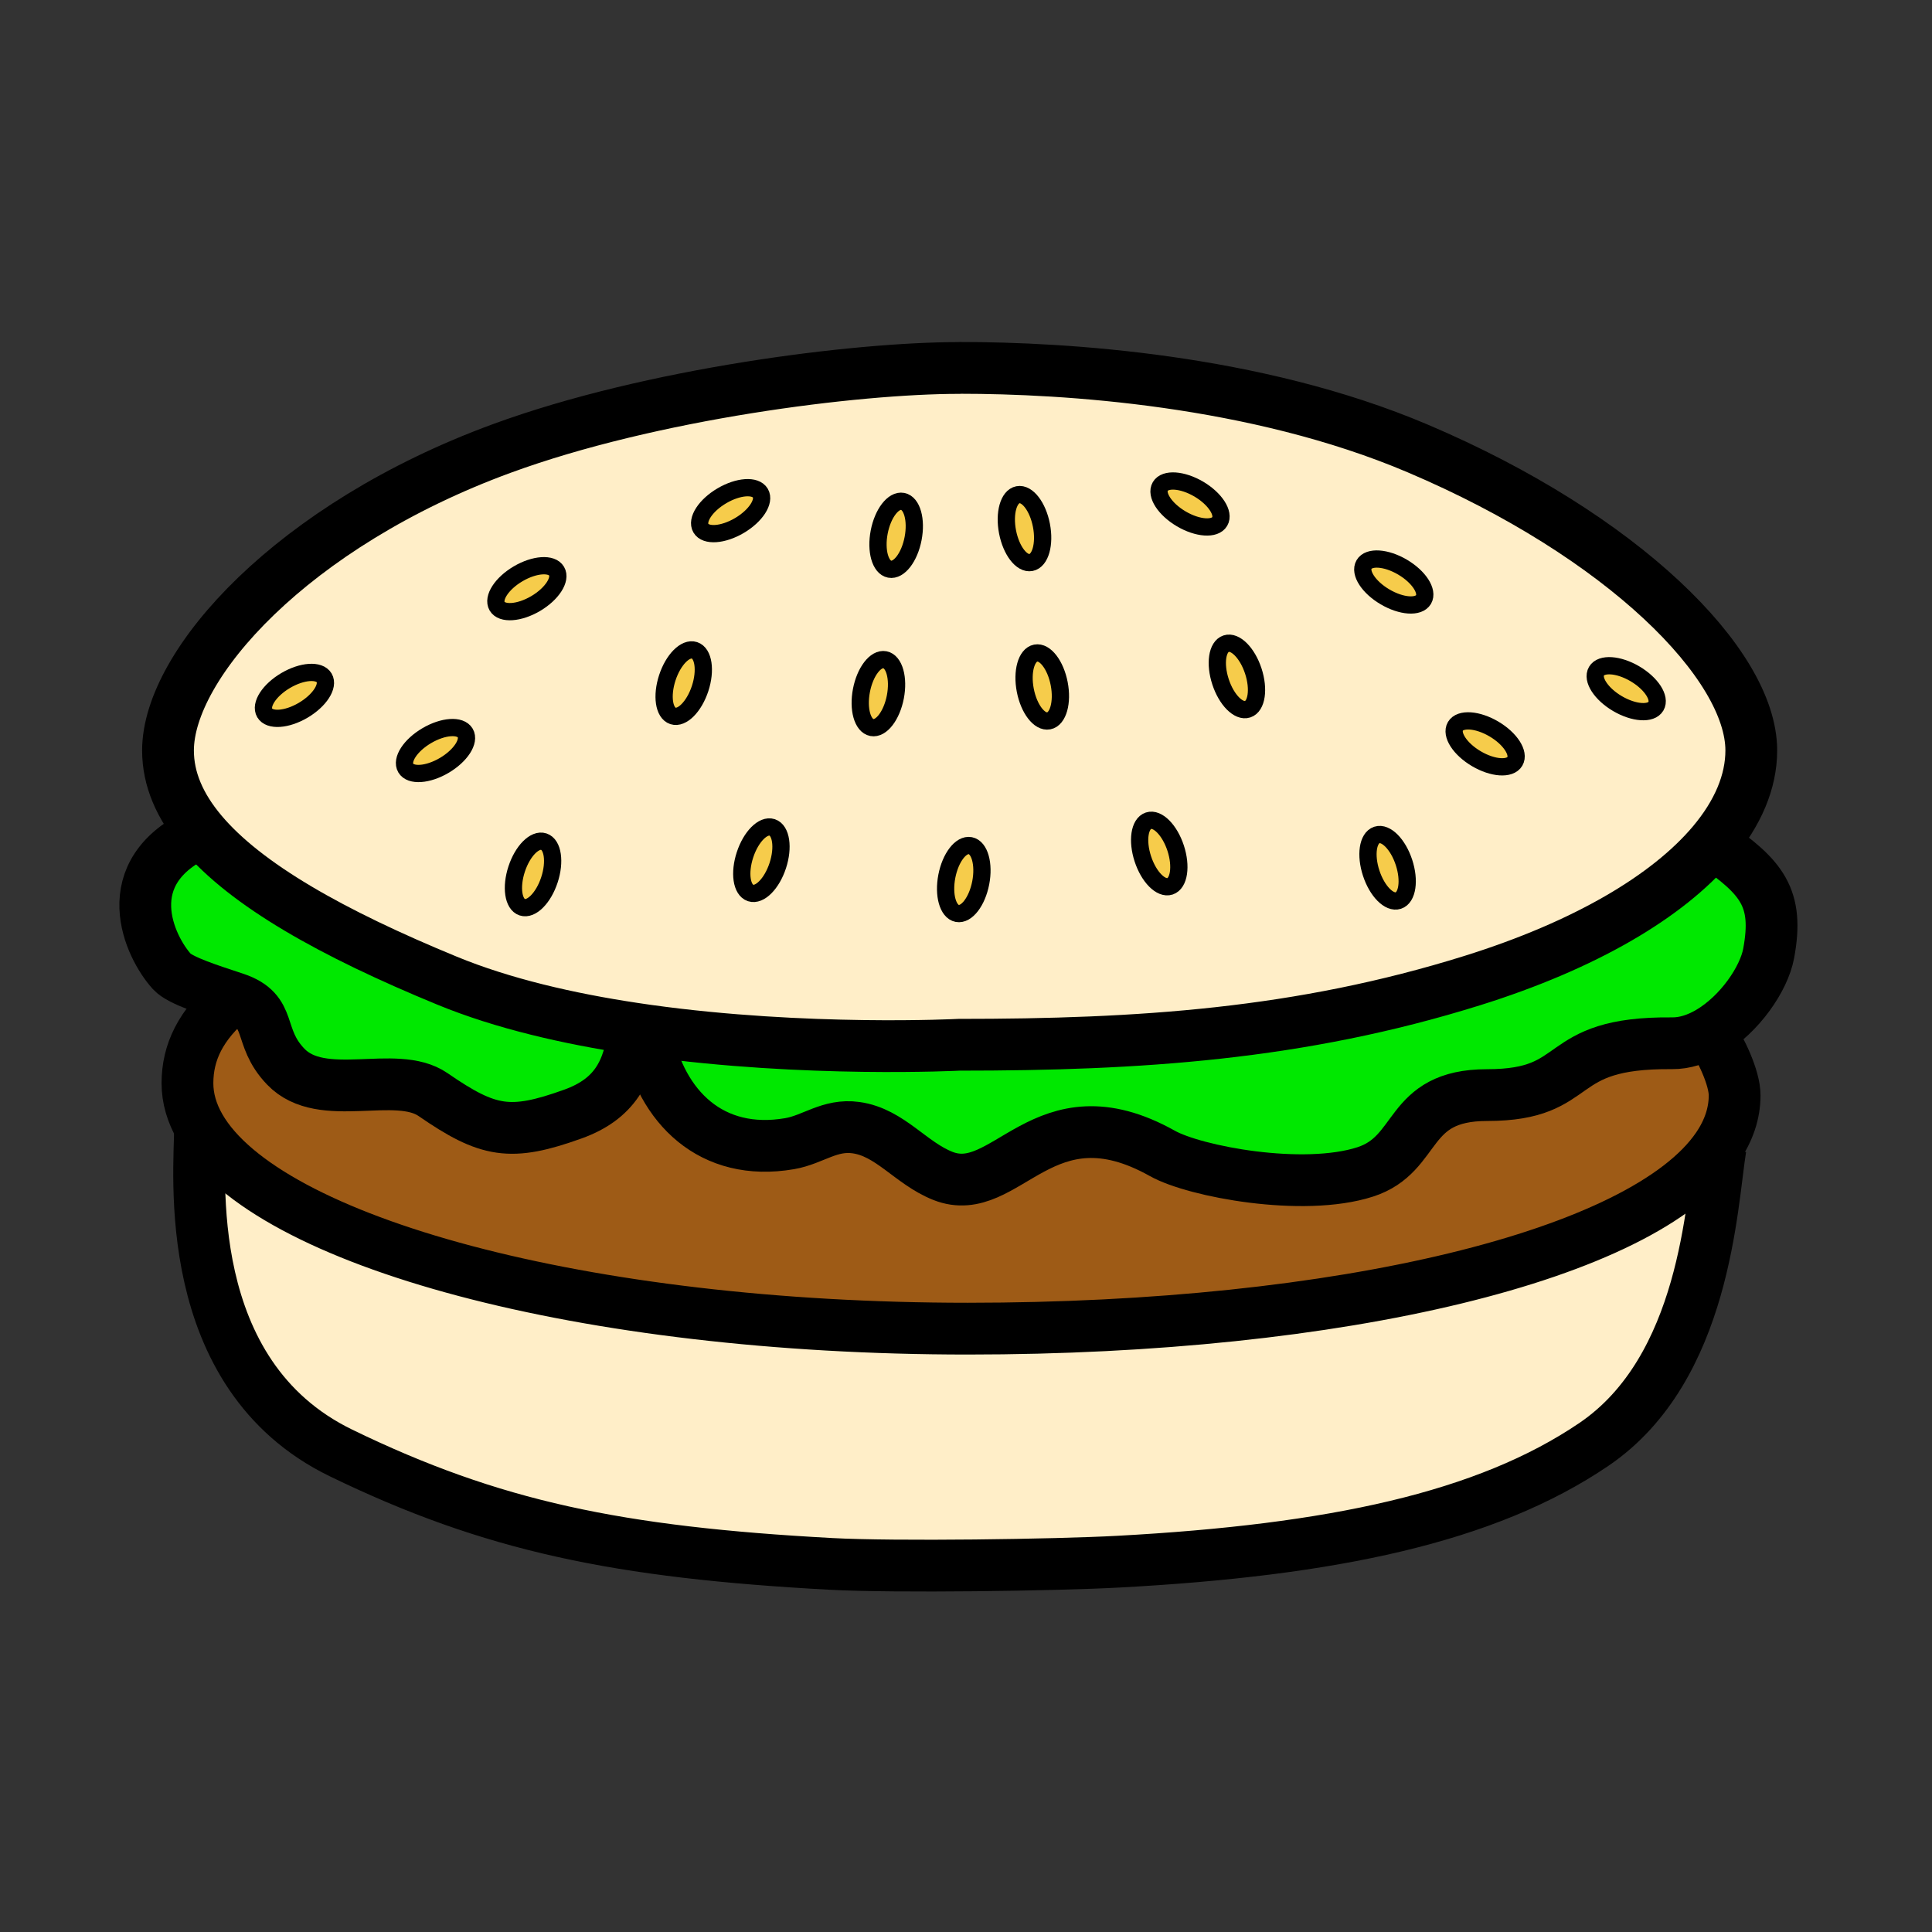 <?xml version="1.0" encoding="iso-8859-1"?>
<!-- Generator: Adobe Illustrator 12.0.1, SVG Export Plug-In . SVG Version: 6.00 Build 51448)  -->
<!DOCTYPE svg PUBLIC "-//W3C//DTD SVG 1.1//EN" "http://www.w3.org/Graphics/SVG/1.1/DTD/svg11.dtd">
<svg  version="1.1" id="Layer_1" xmlns="http://www.w3.org/2000/svg" xmlns:xlink="http://www.w3.org/1999/xlink" width="850.394" height="850.394"
	 viewBox="0 0 850.394 850.394" style="overflow:visible;enable-background:new 0 0 850.394 850.394;" xml:space="preserve">
<rect x="0" y="0" width="850.394" height="850.394" fill="#333333" stroke="none"/>
<g id="XMLID_232_">
	<g>
		<path style="fill:#00E800;" d="M347.56,503.4c-34.33,5.899-56.57-16-62.82-47.37l0.34-2.42c69.87,9.739,137.03,6.26,137.03,6.26
			c79.13,0,150.01-4.51,225.94-28.26c49.75-15.561,86.03-37.061,105.76-60.45c21.851,15.04,29.221,24.02,24.7,48.45
			c-2.08,11.291-12.81,26.86-26.08,34.69c-5.22,3.09-10.84,4.97-16.479,4.91c-53.34-0.54-38.13,22.81-81.391,22.81
			c-36.159,0-29.319,25.98-53.659,33.82c-27.37,8.82-75.011-0.16-89.24-8.14c-52.641-29.521-68.63,21-96.66,9.88
			c-14.19-5.63-23.2-19.14-38.22-21.23C365.19,494.73,357.91,501.63,347.56,503.4z"/>
		<path style="fill:#FFEEC8;" d="M753.81,371.16c-19.729,23.39-56.01,44.89-105.76,60.45c-75.93,23.75-146.81,28.26-225.94,28.26
			c0,0-67.16,3.479-137.03-6.26c-1.98-0.28-3.97-0.57-5.96-0.87c-28.8-4.32-57.76-10.971-82.37-21.101
			c-50.57-20.81-88.48-42.14-108.01-65.37c-9.63-11.46-14.79-23.37-14.79-35.92c0-37.98,54.75-99.15,146.86-132.93
			c65.83-24.15,155.73-35.45,201.3-35.45l0.58-0.04c45.57,0,129.83,5.09,201.291,35.45c90.31,38.36,146.869,94.95,146.869,132.94
			C770.85,344.05,764.98,357.91,753.81,371.16z M728.88,310.85c2.13-3.62-2-10-9.229-14.26c-7.23-4.26-14.82-4.77-16.94-1.16
			c-2.13,3.61,2,10,9.23,14.26C719.17,313.94,726.76,314.46,728.88,310.85z M666.79,335.12c2.13-3.61-2.01-10-9.23-14.25
			c-7.229-4.26-14.819-4.78-16.949-1.17c-2.12,3.62,2.01,10,9.239,14.26C657.08,338.22,664.67,338.74,666.79,335.12z M626.58,263.89
			c2.13-3.62-2.01-10-9.24-14.26c-7.22-4.26-14.82-4.78-16.939-1.16c-2.131,3.61,2,10,9.239,14.25
			C616.86,266.98,624.45,267.5,626.58,263.89z M615.5,396.39c3.99-1.3,5.1-8.83,2.48-16.8c-2.61-7.97-7.961-13.38-11.94-12.07
			c-3.99,1.31-5.11,8.83-2.49,16.81C606.16,392.3,611.51,397.7,615.5,396.39z M549.18,312.17c3.98-1.3,5.09-8.82,2.48-16.8
			c-2.61-7.97-7.96-13.37-11.95-12.06c-3.979,1.3-5.09,8.83-2.479,16.8C539.84,308.08,545.19,313.48,549.18,312.17z M536.88,229.54
			c2.14-3.61-2-10-9.22-14.26c-7.24-4.25-14.83-4.77-16.95-1.16c-2.13,3.62,2.01,10,9.23,14.26
			C527.17,232.64,534.76,233.16,536.88,229.54z M514.99,390.12c3.99-1.31,5.1-8.83,2.49-16.8c-2.61-7.97-7.971-13.38-11.95-12.07
			c-3.99,1.31-5.101,8.83-2.49,16.8C505.65,386.03,511.01,391.43,514.99,390.12z M461.63,317.29c4.12-0.79,6.18-8.12,4.59-16.35
			c-1.59-8.24-6.22-14.28-10.34-13.48c-4.12,0.79-6.17,8.12-4.59,16.35C452.88,312.05,457.51,318.09,461.63,317.29z M453.81,247.59
			c4.131-0.79,6.181-8.11,4.591-16.35c-1.591-8.24-6.221-14.28-10.341-13.48c-4.109,0.79-6.17,8.12-4.579,16.36
			C445.07,242.35,449.7,248.39,453.81,247.59z M431.68,388.58c1.59-8.23-0.47-15.56-4.58-16.35c-4.12-0.8-8.75,5.24-10.34,13.47
			c-1.59,8.24,0.46,15.56,4.58,16.36C425.46,402.86,430.09,396.82,431.68,388.58z M401.91,237.06c1.59-8.24-0.46-15.57-4.58-16.36
			s-8.75,5.24-10.34,13.48c-1.58,8.24,0.47,15.56,4.59,16.35C395.7,251.33,400.33,245.3,401.91,237.06z M394.1,306.76
			c1.59-8.24-0.47-15.57-4.58-16.36c-4.12-0.8-8.75,5.24-10.34,13.48c-1.59,8.24,0.46,15.56,4.58,16.35
			C387.88,321.03,392.51,314.99,394.1,306.76z M342.35,380.99c2.61-7.97,1.5-15.49-2.48-16.8c-3.99-1.31-9.34,4.1-11.95,12.07
			c-2.62,7.97-1.51,15.49,2.48,16.8C334.38,394.37,339.74,388.97,342.35,380.99z M325.45,231.32c7.23-4.26,11.36-10.64,9.23-14.26
			c-2.12-3.61-9.71-3.09-16.94,1.17c-7.23,4.25-11.36,10.64-9.23,14.25C310.63,236.1,318.22,235.58,325.45,231.32z M308.17,303.05
			c2.61-7.97,1.5-15.5-2.49-16.8c-3.98-1.31-9.34,4.09-11.95,12.06c-2.61,7.98-1.5,15.5,2.49,16.81
			C300.2,316.43,305.55,311.02,308.17,303.05z M235.76,265.67c7.23-4.26,11.36-10.65,9.23-14.26c-2.12-3.61-9.71-3.1-16.94,1.16
			c-7.23,4.26-11.36,10.64-9.24,14.26C220.94,270.44,228.53,269.92,235.76,265.67z M241.84,387.27c2.62-7.97,1.5-15.5-2.48-16.81
			c-3.99-1.31-9.34,4.1-11.95,12.07c-2.62,7.97-1.5,15.5,2.48,16.8C233.88,400.64,239.23,395.24,241.84,387.27z M195.54,336.9
			c7.23-4.26,11.37-10.64,9.24-14.25c-2.13-3.62-9.71-3.1-16.94,1.16c-7.23,4.25-11.37,10.64-9.24,14.25
			C180.73,341.68,188.31,341.16,195.54,336.9z M133.45,312.63c7.23-4.26,11.37-10.64,9.24-14.26c-2.13-3.61-9.72-3.09-16.94,1.16
			c-7.23,4.26-11.37,10.65-9.24,14.26C118.63,317.4,126.22,316.89,133.45,312.63z"/>
		<path style="fill:#9E5B16;" d="M88.05,496.22c-3.64-6.3-5.54-12.79-5.54-19.42c0-13.5,5.68-25.78,20.06-37.689
			c0.34,0.109,0.67,0.22,0.99,0.33c17.06,5.739,9.33,16.619,22.21,30.05c15.99,16.68,48.42,0.979,64.85,12.31
			c24.32,16.78,34.04,18.45,61.54,8.57c18.46-6.64,24.81-18.79,26.89-37.18l0.07-0.45c1.99,0.3,3.98,0.59,5.96,0.87l-0.34,2.42
			c6.25,31.37,28.49,53.27,62.82,47.37c10.35-1.771,17.63-8.67,29.22-7.051c15.02,2.091,24.03,15.601,38.22,21.23
			c28.03,11.12,44.02-39.4,96.66-9.88c14.229,7.979,61.87,16.96,89.24,8.14c24.34-7.84,17.5-33.82,53.659-33.82
			c43.261,0,28.051-23.35,81.391-22.81c5.64,0.06,11.26-1.82,16.479-4.91c4.99,7.33,11.09,20.04,11.09,27.851
			c0,7.92-2.609,15.55-7.579,22.83c-32.44,47.489-165.49,79.84-329.98,79.84C257.36,584.82,117.13,546.61,88.05,496.22z"/>
		<path style="fill:#FFEEC8;" d="M755.94,504.98l1.369,0.26c-4.02,24.8-6.52,97.08-55.72,130.52
			c-47.51,32.28-115.479,46.55-209.17,51.62c-28.16,1.521-98.49,2.51-126.64,0.99c-93.69-5.07-149.23-16.55-215.7-48.84
			C78.77,604.89,88.04,515.88,88.05,496.22c29.08,50.391,169.31,88.601,337.91,88.601C590.45,584.82,723.5,552.47,755.94,504.98z"/>
		<path style="fill:#F6CC4B;" d="M719.65,296.59c7.229,4.26,11.359,10.64,9.229,14.26c-2.12,3.61-9.71,3.09-16.939-1.16
			c-7.23-4.26-11.36-10.65-9.23-14.26C704.83,291.82,712.42,292.33,719.65,296.59z"/>
		<path style="fill:#F6CC4B;" d="M657.56,320.87c7.221,4.25,11.36,10.64,9.23,14.25c-2.12,3.62-9.71,3.1-16.94-1.16
			c-7.229-4.26-11.359-10.64-9.239-14.26C642.74,316.09,650.33,316.61,657.56,320.87z"/>
		<path style="fill:#F6CC4B;" d="M617.34,249.63c7.23,4.26,11.37,10.64,9.24,14.26c-2.13,3.61-9.72,3.09-16.94-1.17
			c-7.239-4.25-11.37-10.64-9.239-14.25C602.52,244.85,610.12,245.37,617.34,249.63z"/>
		<path style="fill:#F6CC4B;" d="M617.98,379.59c2.619,7.97,1.51,15.5-2.48,16.8c-3.99,1.31-9.34-4.09-11.95-12.06
			c-2.62-7.98-1.5-15.5,2.49-16.81C610.02,366.21,615.37,371.62,617.98,379.59z"/>
		<path style="fill:#F6CC4B;" d="M551.66,295.37c2.609,7.98,1.5,15.5-2.48,16.8c-3.989,1.31-9.34-4.09-11.949-12.06
			c-2.61-7.97-1.5-15.5,2.479-16.8C543.7,282,549.05,287.4,551.66,295.37z"/>
		<path style="fill:#F6CC4B;" d="M527.66,215.28c7.22,4.26,11.359,10.65,9.22,14.26c-2.12,3.62-9.71,3.1-16.939-1.16
			c-7.221-4.26-11.36-10.64-9.23-14.26C512.83,210.51,520.42,211.03,527.66,215.28z"/>
		<path style="fill:#F6CC4B;" d="M517.48,373.32c2.609,7.97,1.5,15.49-2.49,16.8c-3.98,1.31-9.34-4.09-11.95-12.07
			c-2.61-7.97-1.5-15.49,2.49-16.8C509.51,359.94,514.87,365.35,517.48,373.32z"/>
		<path style="fill:#F6CC4B;" d="M466.22,300.94c1.59,8.23-0.47,15.56-4.59,16.35c-4.12,0.8-8.75-5.24-10.34-13.48
			c-1.58-8.23,0.47-15.56,4.59-16.35C460,286.66,464.63,292.7,466.22,300.94z"/>
		<path style="fill:#F6CC4B;" d="M458.4,231.24c1.59,8.24-0.46,15.56-4.591,16.35c-4.109,0.8-8.739-5.24-10.329-13.47
			c-1.591-8.24,0.47-15.57,4.579-16.36C452.18,216.96,456.81,223,458.4,231.24z"/>
		<path style="fill:#F6CC4B;" d="M427.1,372.23c4.11,0.79,6.17,8.12,4.58,16.35c-1.59,8.24-6.22,14.28-10.34,13.48
			c-4.12-0.8-6.17-8.12-4.58-16.36C418.35,377.47,422.98,371.43,427.1,372.23z"/>
		<path style="fill:#F6CC4B;" d="M397.33,220.7c4.12,0.79,6.17,8.12,4.58,16.36c-1.58,8.24-6.21,14.27-10.33,13.47
			c-4.12-0.79-6.17-8.11-4.59-16.35C388.58,225.94,393.21,219.91,397.33,220.7z"/>
		<path style="fill:#F6CC4B;" d="M389.52,290.4c4.11,0.79,6.17,8.12,4.58,16.36c-1.59,8.23-6.22,14.27-10.34,13.47
			c-4.12-0.79-6.17-8.11-4.58-16.35C380.77,295.64,385.4,289.6,389.52,290.4z"/>
		<path style="fill:#F6CC4B;" d="M339.87,364.19c3.98,1.31,5.09,8.83,2.48,16.8c-2.61,7.98-7.97,13.38-11.95,12.07
			c-3.99-1.31-5.1-8.83-2.48-16.8C330.53,368.29,335.88,362.88,339.87,364.19z"/>
		<path style="fill:#F6CC4B;" d="M334.68,217.06c2.13,3.62-2,10-9.23,14.26c-7.23,4.26-14.82,4.78-16.94,1.16
			c-2.13-3.61,2-10,9.23-14.25C324.97,213.97,332.56,213.45,334.68,217.06z"/>
		<path style="fill:#F6CC4B;" d="M305.68,286.25c3.99,1.3,5.1,8.83,2.49,16.8c-2.62,7.97-7.97,13.38-11.95,12.07
			c-3.99-1.31-5.1-8.83-2.49-16.81C296.34,290.34,301.7,284.94,305.68,286.25z"/>
		<path style="fill:#00E800;" d="M279.12,452.74l-0.07,0.45c-2.08,18.39-8.43,30.54-26.89,37.18c-27.5,9.88-37.22,8.21-61.54-8.57
			c-16.43-11.33-48.86,4.37-64.85-12.31c-12.88-13.431-5.15-24.311-22.21-30.05c-0.32-0.11-0.65-0.221-0.99-0.33
			c-9.27-3.091-23.18-7.391-26.87-11.431c-9.72-10.64-25.95-43.979,13.04-61.41c19.53,23.23,57.44,44.56,108.01,65.37
			C221.36,441.77,250.32,448.42,279.12,452.74z"/>
		<path style="fill:#F6CC4B;" d="M244.99,251.41c2.13,3.61-2,10-9.23,14.26c-7.23,4.25-14.82,4.77-16.95,1.16
			c-2.12-3.62,2.01-10,9.24-14.26C235.28,248.31,242.87,247.8,244.99,251.41z"/>
		<path style="fill:#F6CC4B;" d="M239.36,370.46c3.98,1.31,5.1,8.84,2.48,16.81c-2.61,7.97-7.96,13.37-11.95,12.06
			c-3.98-1.3-5.1-8.83-2.48-16.8C230.02,374.56,235.37,369.15,239.36,370.46z"/>
		<path style="fill:#F6CC4B;" d="M204.78,322.65c2.13,3.61-2.01,9.99-9.24,14.25c-7.23,4.26-14.81,4.78-16.94,1.16
			c-2.13-3.61,2.01-10,9.24-14.25C195.07,319.55,202.65,319.03,204.78,322.65z"/>
		<path style="fill:#F6CC4B;" d="M142.69,298.37c2.13,3.62-2.01,10-9.24,14.26c-7.23,4.26-14.82,4.77-16.94,1.16
			c-2.13-3.61,2.01-10,9.24-14.26C132.97,295.28,140.56,294.76,142.69,298.37z"/>
	</g>
	<g>
		<path style="fill:none;stroke:#000000;stroke-width:22.789;" d="M285.08,453.61c69.87,9.739,137.03,6.26,137.03,6.26
			c79.13,0,150.01-4.51,225.94-28.26c49.75-15.561,86.03-37.061,105.76-60.45c11.171-13.25,17.04-27.11,17.04-40.84
			c0-37.99-56.56-94.58-146.869-132.94c-71.461-30.36-155.721-35.45-201.291-35.45l-0.58,0.04c-45.57,0-135.47,11.3-201.3,35.45
			C128.7,231.2,73.95,292.37,73.95,330.35c0,12.55,5.16,24.46,14.79,35.92c19.53,23.23,57.44,44.56,108.01,65.37
			c24.61,10.13,53.57,16.78,82.37,21.101C281.11,453.04,283.1,453.33,285.08,453.61z"/>
		<path style="fill:none;stroke:#000000;stroke-width:22.789;" d="M88.05,496.2c0,0.01,0,0.01,0,0.02
			c-0.01,19.66-9.28,108.67,62.03,143.311c66.47,32.29,122.01,43.77,215.7,48.84c28.15,1.52,98.48,0.53,126.64-0.99
			c93.69-5.07,161.66-19.34,209.17-51.62c49.2-33.439,51.7-105.72,55.72-130.52"/>
		<path style="fill:none;stroke:#000000;stroke-width:7.596;" d="M195.54,336.9c-7.23,4.26-14.81,4.78-16.94,1.16
			c-2.13-3.61,2.01-10,9.24-14.25c7.23-4.26,14.81-4.78,16.94-1.16C206.91,326.26,202.77,332.64,195.54,336.9z"/>
		<path style="fill:none;stroke:#000000;stroke-width:7.596;" d="M133.45,312.63c-7.23,4.26-14.82,4.77-16.94,1.16
			c-2.13-3.61,2.01-10,9.24-14.26c7.22-4.25,14.81-4.77,16.94-1.16C144.82,301.99,140.68,308.37,133.45,312.63z"/>
		<path style="fill:none;stroke:#000000;stroke-width:7.596;" d="M235.76,265.67c-7.23,4.25-14.82,4.77-16.95,1.16
			c-2.12-3.62,2.01-10,9.24-14.26c7.23-4.26,14.82-4.77,16.94-1.16C247.12,255.02,242.99,261.41,235.76,265.67z"/>
		<path style="fill:none;stroke:#000000;stroke-width:7.596;" d="M325.45,231.32c-7.23,4.26-14.82,4.78-16.94,1.16
			c-2.13-3.61,2-10,9.23-14.25c7.23-4.26,14.82-4.78,16.94-1.17C336.81,220.68,332.68,227.06,325.45,231.32z"/>
		<path style="fill:none;stroke:#000000;stroke-width:7.596;" d="M394.1,306.76c-1.59,8.23-6.22,14.27-10.34,13.47
			c-4.12-0.79-6.17-8.11-4.58-16.35c1.59-8.24,6.22-14.28,10.34-13.48C393.63,291.19,395.69,298.52,394.1,306.76z"/>
		<path style="fill:none;stroke:#000000;stroke-width:7.596;" d="M431.68,388.58c-1.59,8.24-6.22,14.28-10.34,13.48
			c-4.12-0.8-6.17-8.12-4.58-16.36c1.59-8.23,6.22-14.27,10.34-13.47C431.21,373.02,433.27,380.35,431.68,388.58z"/>
		<path style="fill:none;stroke:#000000;stroke-width:7.596;" d="M401.91,237.06c-1.58,8.24-6.21,14.27-10.33,13.47
			c-4.12-0.79-6.17-8.11-4.59-16.35c1.59-8.24,6.22-14.27,10.34-13.48S403.5,228.82,401.91,237.06z"/>
		<path style="fill:none;stroke:#000000;stroke-width:7.596;" d="M241.84,387.27c-2.61,7.97-7.96,13.37-11.95,12.06
			c-3.98-1.3-5.1-8.83-2.48-16.8c2.61-7.97,7.96-13.38,11.95-12.07C243.34,371.77,244.46,379.3,241.84,387.27z"/>
		<path style="fill:none;stroke:#000000;stroke-width:7.596;" d="M342.35,380.99c-2.61,7.98-7.97,13.38-11.95,12.07
			c-3.99-1.31-5.1-8.83-2.48-16.8c2.61-7.97,7.96-13.38,11.95-12.07C343.85,365.5,344.96,373.02,342.35,380.99z"/>
		<path style="fill:none;stroke:#000000;stroke-width:7.596;" d="M308.17,303.05c-2.62,7.97-7.97,13.38-11.95,12.07
			c-3.99-1.31-5.1-8.83-2.49-16.81c2.61-7.97,7.97-13.37,11.95-12.06C309.67,287.55,310.78,295.08,308.17,303.05z"/>
		<path style="fill:none;stroke:#000000;stroke-width:7.596;" d="M649.85,333.96c7.23,4.26,14.82,4.78,16.94,1.16
			c2.13-3.61-2.01-10-9.23-14.25c-7.229-4.26-14.819-4.78-16.949-1.17C638.49,323.32,642.62,329.7,649.85,333.96z"/>
		<path style="fill:none;stroke:#000000;stroke-width:7.596;" d="M711.94,309.69c7.229,4.25,14.819,4.77,16.939,1.16
			c2.13-3.62-2-10-9.229-14.26c-7.23-4.26-14.82-4.77-16.94-1.16C700.58,299.04,704.71,305.43,711.94,309.69z"/>
		<path style="fill:none;stroke:#000000;stroke-width:7.596;" d="M609.64,262.72c7.221,4.26,14.811,4.78,16.94,1.17
			c2.13-3.62-2.01-10-9.24-14.26c-7.22-4.26-14.82-4.78-16.939-1.16C598.27,252.08,602.4,258.47,609.64,262.72z"/>
		<path style="fill:none;stroke:#000000;stroke-width:7.596;" d="M519.94,228.38c7.229,4.26,14.819,4.78,16.939,1.16
			c2.14-3.61-2-10-9.22-14.26c-7.24-4.25-14.83-4.77-16.95-1.16C508.58,217.74,512.72,224.12,519.94,228.38z"/>
		<path style="fill:none;stroke:#000000;stroke-width:7.596;" d="M451.29,303.81c1.59,8.24,6.22,14.28,10.34,13.48
			c4.12-0.79,6.18-8.12,4.59-16.35c-1.59-8.24-6.22-14.28-10.34-13.48C451.76,288.25,449.71,295.58,451.29,303.81z"/>
		<path style="fill:none;stroke:#000000;stroke-width:7.596;" d="M443.48,234.12c1.59,8.23,6.22,14.27,10.329,13.47
			c4.131-0.79,6.181-8.11,4.591-16.35c-1.591-8.24-6.221-14.28-10.341-13.48C443.95,218.55,441.89,225.88,443.48,234.12z"/>
		<path style="fill:none;stroke:#000000;stroke-width:7.596;" d="M603.55,384.33c2.61,7.97,7.96,13.37,11.95,12.06
			c3.99-1.3,5.1-8.83,2.48-16.8c-2.61-7.97-7.961-13.38-11.94-12.07C602.05,368.83,600.93,376.35,603.55,384.33z"/>
		<path style="fill:none;stroke:#000000;stroke-width:7.596;" d="M503.04,378.05c2.61,7.98,7.97,13.38,11.95,12.07
			c3.99-1.31,5.1-8.83,2.49-16.8c-2.61-7.97-7.971-13.38-11.95-12.07C501.54,362.56,500.43,370.08,503.04,378.05z"/>
		<path style="fill:none;stroke:#000000;stroke-width:7.596;" d="M537.23,300.11c2.609,7.97,7.96,13.37,11.949,12.06
			c3.98-1.3,5.09-8.82,2.48-16.8c-2.61-7.97-7.96-13.37-11.95-12.06C535.73,284.61,534.62,292.14,537.23,300.11z"/>
		<path style="fill:none;stroke:#000000;stroke-width:22.789;" d="M88.74,366.27c-38.99,17.43-22.76,50.77-13.04,61.41
			c3.69,4.04,17.6,8.34,26.87,11.431c0.34,0.109,0.67,0.22,0.99,0.33c17.06,5.739,9.33,16.619,22.21,30.05
			c15.99,16.68,48.42,0.979,64.85,12.31c24.32,16.78,34.04,18.45,61.54,8.57c18.46-6.64,24.81-18.79,26.89-37.18"/>
		<path style="fill:none;stroke:#000000;stroke-width:22.789;" d="M284.74,456.03c6.25,31.37,28.49,53.27,62.82,47.37
			c10.35-1.771,17.63-8.67,29.22-7.051c15.02,2.091,24.03,15.601,38.22,21.23c28.03,11.12,44.02-39.4,96.66-9.88
			c14.229,7.979,61.87,16.96,89.24,8.14c24.34-7.84,17.5-33.82,53.659-33.82c43.261,0,28.051-23.35,81.391-22.81
			c5.64,0.06,11.26-1.82,16.479-4.91c13.271-7.83,24-23.399,26.08-34.69c4.521-24.43-2.85-33.41-24.7-48.45"/>
		<path style="fill:none;stroke:#000000;stroke-width:22.789;" d="M752.43,454.3c4.99,7.33,11.09,20.04,11.09,27.851
			c0,7.92-2.609,15.55-7.579,22.83c-32.44,47.489-165.49,79.84-329.98,79.84c-168.6,0-308.83-38.21-337.91-88.601
			c-3.64-6.3-5.54-12.79-5.54-19.42c0-13.5,5.68-25.78,20.06-37.689"/>
	</g>
</g>
<rect style="fill:none;" width="850.394" height="850.394"/>
</svg>
